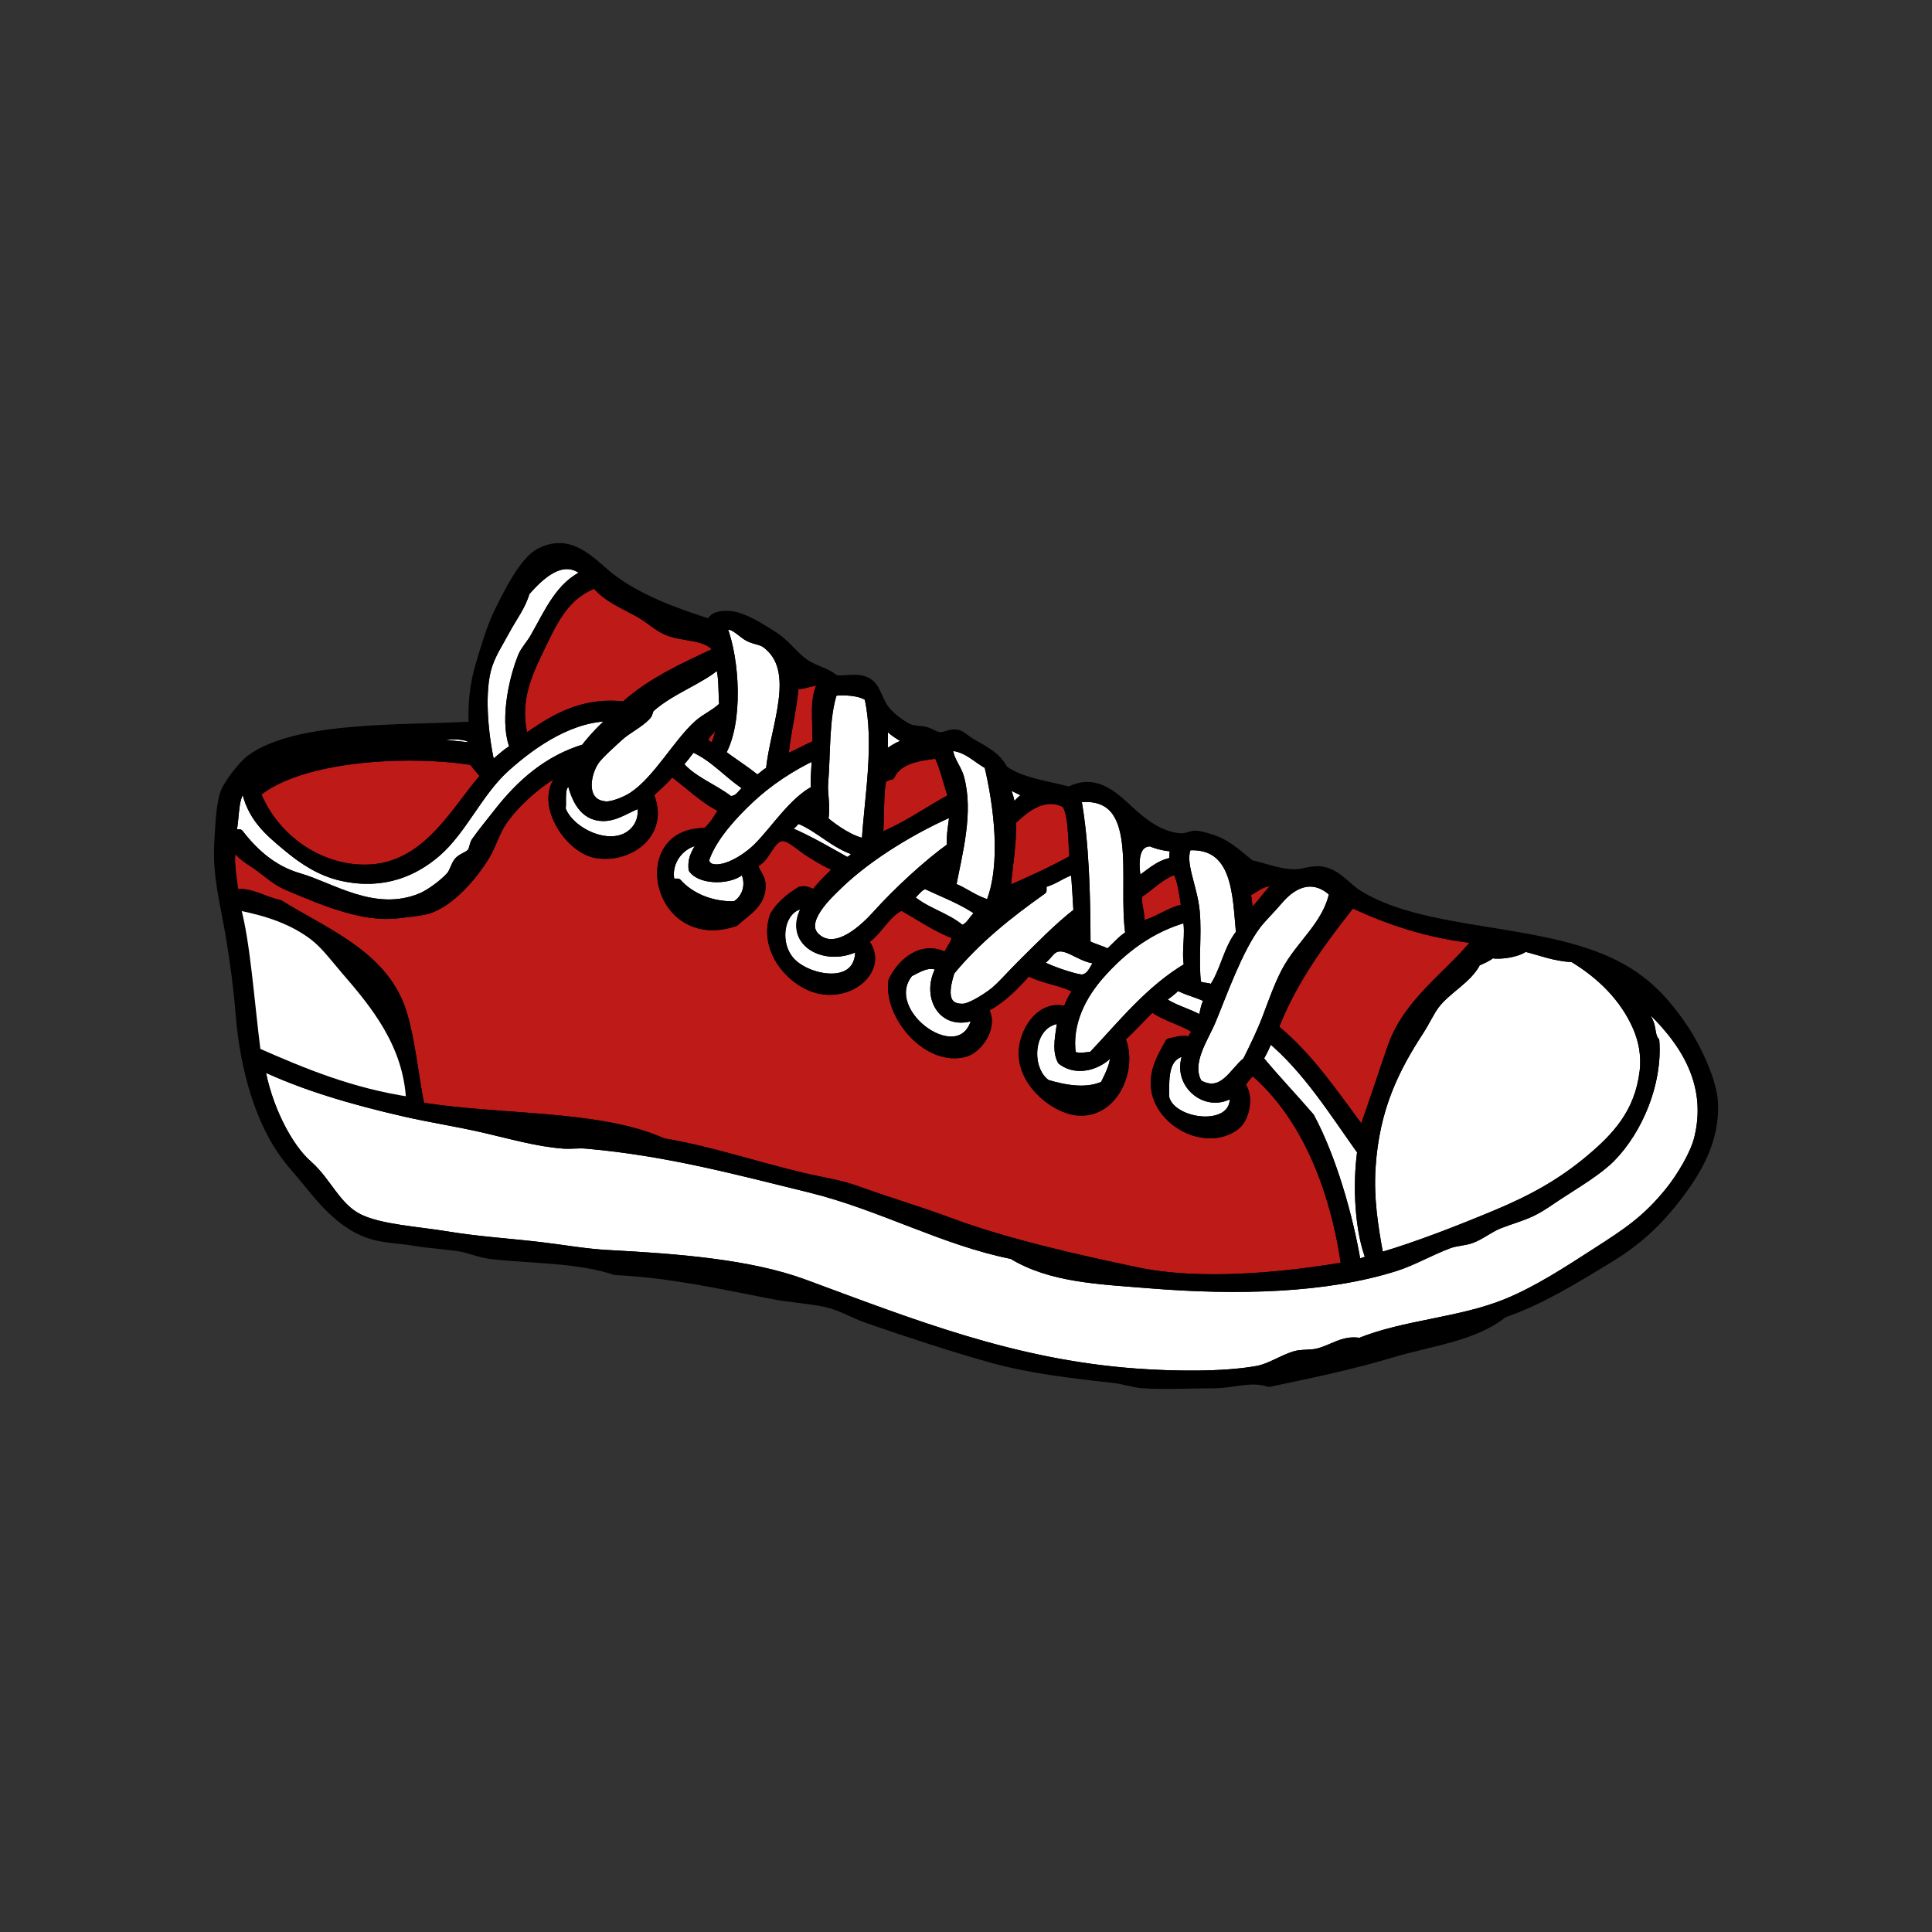<?xml version="1.0" encoding="utf-8"?>
<!-- Generator: Adobe Illustrator 16.0.0, SVG Export Plug-In . SVG Version: 6.00 Build 0)  -->
<!DOCTYPE svg PUBLIC "-//W3C//DTD SVG 1.1//EN" "http://www.w3.org/Graphics/SVG/1.1/DTD/svg11.dtd">
<svg version="1.1" id="Calque_1" xmlns="http://www.w3.org/2000/svg" xmlns:xlink="http://www.w3.org/1999/xlink" x="0px" y="0px"
	 width="250px" height="250px" viewBox="0 0 250 250" enable-background="new 0 0 250 250" xml:space="preserve">
<rect x="0" y="0" width="250" height="250" fill="#333333" stroke="none"/>
<g id="XMLID_12_">
	<g id="XMLID_13_">
		<path fill="#FFFFFF" stroke="#000000" stroke-linecap="round" stroke-linejoin="round" stroke-miterlimit="10" d="M62.534,146.06
			c3.395,0.777,6.934,1.811,10.344,2.07c0.982,0.076,1.958-0.086,2.927,0c10.512,0.904,19.817,3.445,28.959,5.682
			c9.188,2.252,17.236,6.826,26.201,8.615c5.007,3.047,11.232,3.25,17.924,3.791c11.051,0.895,22.662,0.646,31.715-2.24
			c2.271-0.725,4.372-1.975,6.895-2.93c0.934-0.348,1.995-0.342,2.932-0.686c1.244-0.461,2.333-1.391,3.62-1.896
			c1.482-0.584,2.818-0.924,4.136-1.549c1.309-0.625,2.31-1.385,3.62-2.242c2.373-1.549,5.045-3.121,6.724-4.824
			c3.509-3.563,6.103-9.652,5.686-15.16c-0.499-0.527-0.417-1.471-0.688-2.24c-0.47-1.314-1.655-2.398-1.378-3.1
			c4.357,3.893,9.595,9.719,7.581,17.916c-0.502,2.059-2.266,5.01-3.791,6.891c-2.971,3.672-5.547,5.334-9.309,7.754
			c-3.719,2.395-7.76,5.066-11.893,6.721c-6.008,2.398-12.954,2.639-18.786,4.992c-2.166-0.383-3.567,0.941-5.516,1.379
			c-0.994,0.227-2.034,0.064-2.932,0.346c-1.657,0.518-3.192,1.602-4.825,1.896c-4.491,0.814-11.063,0.682-15.687,0.342
			c-15.886-1.154-28.864-6.354-42.919-11.539c-7.12-2.629-16.613-3.328-25.336-3.793c-3.063-0.162-5.902-0.693-8.793-1.031
			c-3.93-0.463-8.052-0.717-12.063-1.381c-3.854-0.637-8.61-0.889-11.376-2.24c-2.928-1.424-4.067-4.688-6.551-6.889
			c-2.663-2.293-5.338-7.551-6.203-12.748c5.518,2.637,11.921,4.496,18.614,6.027C55.619,144.739,59.089,145.272,62.534,146.06z"/>
		<path fill="#FFFFFF" stroke="#000000" stroke-linecap="round" stroke-linejoin="round" stroke-miterlimit="10" d="
			M193.017,123.493c1.242,0.207,3.421-0.139,4.307-0.861c2.02,0.504,3.802,1.254,6.207,1.377c3.549,2.139,6.602,5.092,8.272,8.957
			c0.666,1.545,1.126,3.502,0.862,5.688c-0.647,5.336-3.548,8.43-7.067,11.371c-3.682,3.08-7.469,5.146-12.064,7.063
			c-4.898,2.041-10.254,4.133-14.995,5.516c-0.764-4.131-1.286-7.604-1.038-11.545c0.485-7.656,3.086-12.781,6.207-17.574
			c0.796-1.219,1.389-2.555,2.066-3.445c1.561-2.033,4.225-3.268,5.345-5.512C191.786,124.22,192.503,123.956,193.017,123.493z"/>
		<path fill="#BE1A18" stroke="#000000" stroke-linecap="round" stroke-linejoin="round" stroke-miterlimit="10" d="
			M174.917,116.944c4.74,2.213,9.901,4.002,16.201,4.654c-3.474,4.414-8.954,7.904-11.031,13.781
			c-1.26,3.572-2.372,7.156-3.79,11.025c-3.484-4.674-6.733-9.58-11.205-13.264c0-0.176,0-0.346,0-0.516
			C167.522,126.554,171.174,121.704,174.917,116.944z"/>
		<path fill="#FFFFFF" stroke="#000000" stroke-linecap="round" stroke-linejoin="round" stroke-miterlimit="10" d="
			M176.122,148.989c-0.603,4.381-0.342,10.42,1.208,14.129c-0.806-0.113-1.108,0.271-1.725,0.342
			c-0.995-6.004-3.182-13.666-6.031-18.949c-2.096-2.441-4.319-4.758-6.378-7.236c-0.136-0.035-0.199-0.143-0.175-0.346
			c0.456-0.805,0.888-1.639,1.208-2.584C169.058,138.364,172.438,143.829,176.122,148.989z"/>
		<path fill="#FFFFFF" stroke="#000000" stroke-linecap="round" stroke-linejoin="round" stroke-miterlimit="10" d="
			M161.301,137.274c-1.695,1.271-3.057,4.727-6.206,2.928c-1.578-2.574,0.772-5.814,1.725-8.096
			c1.425-3.424,3.48-9.281,5.859-12.404c0.692-0.908,1.825-1.99,2.759-3.1c2.223-2.646,4.767-3.213,7.065-1.035
			c-0.854,4.146-4.362,6.615-6.203,10.162c-0.967,1.861-1.66,3.867-2.415,5.859C163.153,133.522,162.263,135.343,161.301,137.274z"
			/>
		<path fill="#BE1A18" stroke="#000000" stroke-linecap="round" stroke-linejoin="round" stroke-miterlimit="10" d="
			M165.438,114.362c-1.5,1.082-2.28,2.889-3.794,3.961c-0.086-0.697-0.068-1.82-0.343-2.756
			C162.455,115.056,163.652,113.675,165.438,114.362z"/>
		<path fill="#FFFFFF" stroke="#000000" stroke-linecap="round" stroke-linejoin="round" stroke-miterlimit="10" d="
			M161.301,113.155c0.046,0.355,0.763,0.041,0.688,0.516c-0.448,0.221-0.52,0.381-1.033,0.174
			C160.905,113.454,160.994,113.196,161.301,113.155z"/>
		<path fill="#FFFFFF" stroke="#000000" stroke-linecap="round" stroke-linejoin="round" stroke-miterlimit="10" d="
			M159.576,141.411c0.912,5.203-8.159,4.121-8.793,0.516c-0.014-3.039-0.028-5.539,2.933-5.857
			C151.688,140.046,156.17,143.872,159.576,141.411z"/>
		<path fill="#FFFFFF" stroke="#000000" stroke-linecap="round" stroke-linejoin="round" stroke-miterlimit="10" d="
			M152.337,127.626c1.247,0.705,2.886,1.02,4.137,1.725c-0.727,0.48-0.588,1.824-1.034,2.584c-1.6-0.984-3.762-1.408-5.173-2.584
			C150.972,128.792,151.752,128.312,152.337,127.626z"/>
		<path fill="#FFFFFF" stroke="#000000" stroke-linecap="round" stroke-linejoin="round" stroke-miterlimit="10" d="
			M153.716,109.538c6.342-0.418,6.254,6.291,6.723,11.197c-1.65,1.971-2.063,5.178-3.619,7.236
			c-0.428-0.463-1.275-0.125-1.896-0.688c-0.371-3.004,0.103-6.186-0.175-9.307C154.452,114.665,152.672,111.491,153.716,109.538z"
			/>
		<path fill="#FFFFFF" stroke="#000000" stroke-linecap="round" stroke-linejoin="round" stroke-miterlimit="10" d="
			M142.341,126.249c2.914-3.334,6.555-6.141,11.2-7.41c0.424,2.076-0.203,4.131,0.175,6.205c-5.02,2.963-8.525,7.441-12.409,11.543
			c-0.977,0.07-1.889,0.348-2.587-0.174C138.141,132.272,140.221,128.673,142.341,126.249z"/>
		<path fill="#BE1A18" stroke="#000000" stroke-linecap="round" stroke-linejoin="round" stroke-miterlimit="10" d="
			M147.338,115.741c1.615-1.031,2.808-2.48,4.825-3.104c0.776,1.236,0.897,3.125,1.207,4.822c-2.256,0.447-3.595,1.809-5.861,2.242
			C147.865,118.487,147.026,116.841,147.338,115.741z"/>
		<path fill="#FFFFFF" stroke="#000000" stroke-linecap="round" stroke-linejoin="round" stroke-miterlimit="10" d="
			M151.991,109.708c-0.178,0.453-0.205,1.059-0.171,1.725c-2.067,0.35-3.139,1.689-4.656,2.584c-0.25-1.717-0.667-4.967,1.725-4.996
			C149.771,109.403,150.799,109.642,151.991,109.708z"/>
		<path fill="#FFFFFF" stroke="#000000" stroke-linecap="round" stroke-linejoin="round" stroke-miterlimit="10" d="
			M142.856,140.376c-2.256,1.066-5.095,0.52-7.41-0.174c-2.794-1.984-2.238-8.129,1.896-8.268c-0.229,1.826-0.787,3.9,0,5.34
			c2.326,1.775,5.582,0.326,6.723-1.549C144.457,137.302,143.558,138.948,142.856,140.376z"/>
		<path fill="#FFFFFF" stroke="#000000" stroke-linecap="round" stroke-linejoin="round" stroke-miterlimit="10" d="
			M139.408,103.335c8.832-1.035,5.636,10.449,6.723,17.572c-1.087,0.639-1.817,1.631-2.758,2.412
			c-0.812-0.506-1.963-0.678-2.758-1.205C140.598,115.815,140.447,109.138,139.408,103.335z"/>
		<path fill="#BE1A18" stroke="#000000" stroke-linecap="round" stroke-linejoin="round" stroke-miterlimit="10" d="
			M139.236,121.944c-0.253-0.381-0.923-0.344-1.032-0.863c0.598-0.092,0.802-0.576,1.204-0.861
			C139.633,120.528,139.8,121.882,139.236,121.944z"/>
		<path fill="#FFFFFF" stroke="#000000" stroke-linecap="round" stroke-linejoin="round" stroke-miterlimit="10" d="
			M134.927,114.362c1.602-0.35,2.539-1.369,4.14-1.725c0.149,1.998,0.241,3.662,0.342,5.34c-2.377,1.789-5.155,4.658-7.411,6.895
			c-1.226,1.215-2.439,2.643-3.448,3.445c-1.001,0.795-3.029,2.053-3.962,2.066c-2.776,0.047-2.173-2.662-1.554-4.654
			c3.363-4.1,7.521-7.412,11.894-10.506C134.927,114.937,134.927,114.646,134.927,114.362z"/>
		<path fill="#BE1A18" stroke="#000000" stroke-linecap="round" stroke-linejoin="round" stroke-miterlimit="10" d="
			M138.891,111.087c-2.722,1.529-5.646,2.854-8.618,4.137c0.136-2.416,0.848-6.287,0.692-8.959c1.53-1.434,4.018-3.752,6.894-2.242
			C138.784,105.249,138.681,108.614,138.891,111.087z"/>
		<path fill="#FFFFFF" stroke="#000000" stroke-linecap="round" stroke-linejoin="round" stroke-miterlimit="10" d="
			M136.996,122.632c1.538-0.186,3.331,1.795,5.345,1.549c-0.842,0.791-0.983,2.205-2.242,2.412
			c-0.713,0.117-5.598-1.535-5.688-2.066C135.638,124.042,135.806,122.774,136.996,122.632z"/>
		<path fill="#FFFFFF" stroke="#000000" stroke-linecap="round" stroke-linejoin="round" stroke-miterlimit="10" d="
			M133.377,102.989c-1.38,0-1.54,1.219-2.588,1.555c0.165-1.295-0.705-2.346-0.517-3.104
			C131.274,101.989,132.329,102.491,133.377,102.989z"/>
		<path fill="#FFFFFF" stroke="#000000" stroke-linecap="round" stroke-linejoin="round" stroke-miterlimit="10" d="M127.86,99.028
			c1.229,5.129,2.249,12.922,0.172,17.916c-1.889-0.463-3.111-1.6-4.824-2.236c0.83-4.336,2.298-9.631,1.033-14.131
			c-0.388-1.383-1.582-2.525-1.379-3.961C125.182,96.765,126.231,98.187,127.86,99.028z"/>
		<path fill="#FFFFFF" stroke="#000000" stroke-linecap="round" stroke-linejoin="round" stroke-miterlimit="10" d="
			M119.759,114.532c2.423,1.141,5.027,2.1,7.068,3.621c-0.989,0.502-1.183,1.803-2.414,2.066c-1.918-1.703-4.903-2.336-6.721-4.137
			C118.49,115.677,118.77,114.751,119.759,114.532z"/>
		<path fill="#BE1A18" stroke="#000000" stroke-linecap="round" stroke-linejoin="round" stroke-miterlimit="10" d="
			M120.967,113.329c0.749-0.111,0.631-1.094,1.55-1.033c-0.139,0.545-0.11,1.268-0.346,1.721
			C121.53,114.03,121.185,113.739,120.967,113.329z"/>
		<path fill="#FFFFFF" stroke="#000000" stroke-linecap="round" stroke-linejoin="round" stroke-miterlimit="10" d="
			M126.307,131.417c-1.386,7.781-12.943-0.371-8.614-5.512c1.077-0.51,2.533-1.566,3.963-0.691
			C119.592,128.653,121.772,133.237,126.307,131.417z"/>
		<path fill="#FFFFFF" stroke="#000000" stroke-linecap="round" stroke-linejoin="round" stroke-miterlimit="10" d="M114.59,93.517
			c0.622,1.268,2.041,1.748,3.103,2.582c-1.527,0.143-2.263,1.074-3.448,1.551C114.558,96.474,114.208,94.628,114.59,93.517z"/>
		<path fill="#BE1A18" stroke="#000000" stroke-linecap="round" stroke-linejoin="round" stroke-miterlimit="10" d="
			M114.244,100.577c0.101,0.359,0.651-0.244,1.032-0.17c0.92-2.014,3.4-2.463,6.031-2.758c0.863,1.609,1.241,3.701,1.9,5.514
			c-3.186,1.701-5.971,3.795-9.48,5.168C113.991,106.3,113.749,102.747,114.244,100.577z"/>
		<path fill="#FFFFFF" stroke="#000000" stroke-linecap="round" stroke-linejoin="round" stroke-miterlimit="10" d="M107.867,89.556
			c1.414-0.176,3.474-0.059,4.481,0.686c1.354,6.004-0.039,13.148-0.346,18.779c-1.799-0.281-3.908-1.713-5.344-2.928
			c0.363-1.512-0.1-3.455,0-4.652C106.986,97.585,106.751,92.739,107.867,89.556z"/>
		<path fill="#FFFFFF" stroke="#000000" stroke-linecap="round" stroke-linejoin="round" stroke-miterlimit="10" d="
			M113.382,118.323c-1.471,1.633-5.172,5.273-7.756,2.93c-2.209-2.004,1.717-5.545,2.928-6.721
			c4.006-3.883,10.108-7.467,14.825-9.473c-0.097,1.51-0.459,2.754-0.346,4.479C119.94,111.757,116.111,115.298,113.382,118.323z"/>
		<path fill="#FFFFFF" stroke="#000000" stroke-linecap="round" stroke-linejoin="round" stroke-miterlimit="10" d="
			M103.384,106.093c2.723,1.125,4.483,3.213,7.411,4.133c-0.188,0.617-0.591,1.02-1.204,1.207c-2.469-1.381-4.885-2.818-7.585-3.961
			c0-0.174,0-0.346,0-0.518C102.7,106.901,102.747,106.2,103.384,106.093z"/>
		<path fill="#BE1A18" stroke="#000000" stroke-linecap="round" stroke-linejoin="round" stroke-miterlimit="10" d="M102.868,88.692
			c1.426,0.047,2.152-0.605,3.62-0.516c-1.387,1.98-0.776,4.898-0.862,8.096c-1.432,0.574-2.642,1.381-4.137,1.895
			C101.821,94.56,102.529,92.345,102.868,88.692z"/>
		<path fill="#BE1A18" stroke="#000000" stroke-linecap="round" stroke-linejoin="round" stroke-miterlimit="10" d="
			M104.419,104.886c0.551-0.025,0.514-0.639,1.035-0.688c-0.128,0.742,0.389,1.064-0.174,1.379
			C105.23,105.108,104.558,105.267,104.419,104.886z"/>
		<path fill="#FFFFFF" stroke="#000000" stroke-linecap="round" stroke-linejoin="round" stroke-miterlimit="10" d="M111.141,122.46
			c0.478,5.457-5.942,4.465-8.447,2.238c-2.789-2.482-1.667-7.881,1.726-7.578C101.344,121.929,106.954,124.837,111.141,122.46z"/>
		<path fill="#FFFFFF" stroke="#000000" stroke-linecap="round" stroke-linejoin="round" stroke-miterlimit="10" d="M104.073,87.313
			c-0.261,0.258-0.756,0.277-1.205,0.346c-0.175-0.545-0.025-1.033-0.346-1.725C103.206,86.228,103.744,86.669,104.073,87.313z"/>
		<path fill="#FFFFFF" stroke="#000000" stroke-linecap="round" stroke-linejoin="round" stroke-miterlimit="10" d="M96.837,82.489
			c0.755,0.406,1.636,0.414,2.24,0.863c4.535,3.375,1.079,10.648,0.518,16.365c-0.698,0.223-0.952,0.889-1.725,1.035
			c-1.412-1.176-3.019-2.152-4.482-3.275c2.294-3.969,1.855-12.078,0.171-16.367C94.83,80.544,95.753,81.909,96.837,82.489z"/>
		<path fill="#FFFFFF" stroke="#000000" stroke-linecap="round" stroke-linejoin="round" stroke-miterlimit="10" d="M95.112,117.12
			c-3.054,0.096-5.783-1.088-7.415-2.93c-0.284,0-0.572,0-0.858,0c-0.737-2.758,1.508-5.328,3.963-5.344
			c-0.481,1.127-1.372,1.846-1.205,3.621c1.165,1.658,5.315,1.516,6.548,0C97.235,114.19,96.615,116.282,95.112,117.12z"/>
		<path fill="#FFFFFF" stroke="#000000" stroke-linecap="round" stroke-linejoin="round" stroke-miterlimit="10" d="M89.597,96.792
			c2.895,1.24,4.667,3.6,7.24,5.164c-0.913,0.414-1.065,1.58-2.416,1.551c-2.095-1.639-4.896-2.572-6.548-4.65
			C88.542,98.263,89.005,97.464,89.597,96.792z"/>
		<path fill="#BE1A18" stroke="#000000" stroke-linecap="round" stroke-linejoin="round" stroke-miterlimit="10" d="
			M106.313,128.144c4.561,0.727,8.191-3.35,5.521-6.375c1.908-1.189,2.722-3.48,4.823-4.479c2.329,1.291,4.436,2.805,7.067,3.791
			c-0.155,1.166-0.933,1.707-1.207,2.754c-3.164-1.842-5.995,0.773-7.064,3.104c-0.612,4.664,4.706,10.689,9.477,9.303
			c1.854-0.537,3.895-3.705,2.415-5.688c2.324-1.178,4.034-2.971,5.687-4.824c1.839,1.094,4.597,1.27,6.378,2.414
			c-0.61,0.709-1.037,1.605-1.38,2.586c-3.199-0.982-5.408,2.291-5.686,4.996c-0.431,4.195,3.904,7.723,6.894,8.098
			c4.938,0.615,7.593-5.584,5.861-9.479c1.407-1.232,2.637-2.646,3.965-3.961c1.594,1.279,4.006,1.738,5.687,2.928
			c-0.058,0.631-0.684,0.695-0.518,1.551c-0.796-0.635-1.973-0.174-2.928,0c-1.122,1.951-1.902,3.43-1.898,5.34
			c0.01,4.863,6.552,8.502,10.517,5.516c1.326-1,1.867-3.998,0.688-5.342c0.447-0.645,0.844-1.338,1.553-1.723
			c6.615,5.658,10.421,14.914,11.893,25.152c-8.315,1.426-18.907,2.365-26.892,0.688c-8.109-1.699-17.091-3.752-24.131-6.373
			c-4.194-1.561-8.3-2.758-12.063-4.133c-2.313-0.844-4.561-1.137-7.068-1.725c-5.95-1.395-11.868-3.432-18.099-4.479
			c-8.28-3.723-21.056-2.957-31.37-4.652c-0.852-4.404-1.173-8.27-2.24-11.887c-2.25-7.609-9.905-10.51-16.029-14.301
			c-1.963-0.387-3.749-1.691-5.861-1.377c-0.011-1.865-0.869-4.598,0-6.201c0.819,1.533,1.856,1.875,3.274,2.93
			c1.275,0.943,2.181,1.803,3.62,2.412c4.567,1.934,9.854,4.191,14.308,3.615c1.13-0.146,2.544-0.256,3.62-0.516
			c3.045-0.74,6.213-4.479,7.755-7.064c0.892-1.498,1.313-3.154,2.242-4.479c1.67-2.381,4.2-4.602,6.549-6.027
			c0.747-0.457,1.727-1.387,2.757-1.035c-0.267,1.158-1.653,0.904-2.24,1.721c-2.345,3.268,1.445,9.164,5.173,9.648
			c4.46,0.58,8.817-2.994,6.719-7.752c0.858-1.037,2.055-1.738,2.761-2.93c2.263,1.586,4.104,3.592,6.72,4.824
			c-0.677,1.049-1.269,2.178-2.241,2.93c-9.612-0.193-6.498,15.188,3.795,11.715c1.45-1.359,3.634-2.416,3.444-4.996
			c-0.067-0.945-0.797-1.516-1.032-2.584c1.751-0.508,2.076-3.408,3.79-3.447c0.884-0.02,2.434,1.445,3.449,2.07
			c1.29,0.789,2.395,1.502,3.619,1.895c-0.896,1.168-2.099,2.037-2.929,3.271c-0.701-0.047-0.947-0.547-1.898-0.344
			c-1.379,0.863-2.626,1.85-3.445,3.271C98.536,123.192,102.761,127.579,106.313,128.144z"/>
		<path fill="#FFFFFF" stroke="#000000" stroke-linecap="round" stroke-linejoin="round" stroke-miterlimit="10" d="M78.392,104.198
			c-3.096-0.217-2.601-3.852-1.379-5.688c0.546-0.82,2.381-2.43,3.104-3.1c1.086-1.008,2.632-1.695,3.619-2.758
			c0.3-0.322,0.229-0.779,0.517-1.031c2.779-2.438,6.619-3.645,8.789-5.688c0.509,1.443,0.392,3.516,0.517,5.342
			c-0.955,1-2.252,1.496-3.274,2.41c-2.704,2.428-5.266,7.205-8.443,9.303C80.985,103.556,79.282,104.257,78.392,104.198z"/>
		<path fill="#FFFFFF" stroke="#000000" stroke-linecap="round" stroke-linejoin="round" stroke-miterlimit="10" d="M92.18,112.296
			c-0.646-0.141-1.026-0.73-0.862-1.209c0.998-2.863,3.772-5.773,5.689-7.58c2.469-2.324,5.408-4.26,8.447-5.684
			c0.204,0.781-0.188,3.01,0,4.309c-2.879,1.5-5.09,5.053-7.413,7.406C96.626,110.97,93.947,112.673,92.18,112.296z"/>
		<path fill="#BE1A18" stroke="#000000" stroke-linecap="round" stroke-linejoin="round" stroke-miterlimit="10" d="M93.216,93.171
			c-0.054,1.385-0.353,2.52-0.86,3.445C89.547,95.946,92.531,94.296,93.216,93.171z"/>
		<path fill="#BE1A18" stroke="#000000" stroke-linecap="round" stroke-linejoin="round" stroke-miterlimit="10" d="M77.013,75.599
			c1.535,1.846,3.503,2.57,5.688,3.791c1.2,0.67,2.294,1.703,3.448,2.238c2.22,1.033,5.458,0.459,6.723,2.586
			c-4.364,2.014-8.736,4.016-12.067,7.063c-5.746-0.678-9.602,1.99-12.925,4.307c-1.362-5.195,0.729-8.875,2.583-12.748
			C72.211,79.181,73.778,76.833,77.013,75.599z"/>
		<path fill="#FFFFFF" stroke="#000000" stroke-linecap="round" stroke-linejoin="round" stroke-miterlimit="10" d="M82.357,107.126
			c-2.482,3.398-8.489,0.766-9.655-2.412c0.164-1.385-0.374-3.477,1.208-3.445c0.506,1.984,1.472,4.461,4.137,4.479
			c1.738,0.012,3.221-1.178,4.827-1.725C83.233,105.253,82.877,106.411,82.357,107.126z"/>
		<path fill="#FFFFFF" stroke="#000000" stroke-linecap="round" stroke-linejoin="round" stroke-miterlimit="10" d="M68.049,76.632
			c1.701-1.938,4.835-5.189,7.756-2.412c-3.373,1.391-4.862,5.029-6.723,8.27c-0.487,0.855-1.226,1.611-1.549,2.412
			c-1.39,3.424-2.344,8.875-1.034,11.891c-1.126,0.598-1.93,1.514-2.932,2.236c-0.737-2.996-1.468-8.783-0.517-12.402
			c0.489-1.859,1.599-3.463,2.412-4.998C66.386,79.896,67.54,78.468,68.049,76.632z"/>
		<path fill="#BE1A18" stroke="#000000" stroke-linecap="round" stroke-linejoin="round" stroke-miterlimit="10" d="M61.156,98.511
			c0.47,0.68,1.026,1.271,1.549,1.896c-4.136,4.678-7.995,12.928-17.062,11.889c-5.787-0.666-10.504-4.785-12.412-9.648
			C38.909,97.931,52.704,97.175,61.156,98.511z"/>
		<path fill="#FFFFFF" stroke="#000000" stroke-linecap="round" stroke-linejoin="round" stroke-miterlimit="10" d="M57.02,95.237
			c1.175,0.004,4.488-0.459,4.307,1.379c-2.188-0.172-4.514-0.609-7.065-0.518c-6.907,0.25-15.586,1.031-20.168,3.791
			c-0.642,0.389-0.941,1.162-1.721,1.205c-0.011-0.217-0.225-0.238-0.175-0.518c4.27-4.389,15.071-4.588,23.268-5.166
			C55.996,95.372,56.492,95.237,57.02,95.237z"/>
		<path fill="#FFFFFF" stroke="#000000" stroke-linecap="round" stroke-linejoin="round" stroke-miterlimit="10" d="M79.425,92.825
			c-1.389,1.197-2.662,2.512-3.79,3.967c-4.741,1.434-8.237,4.484-11.206,8.268c-0.969,1.232-2.094,2.615-2.927,3.787
			c-0.261,0.363-0.309,1.123-0.517,1.379c-0.45,0.541-1.279,0.666-1.726,1.207c-0.455,0.557-0.588,1.395-1.036,1.896
			c-0.855,0.961-2.655,2.291-3.791,2.754c-5.994,2.459-11.509-1.387-15.684-2.584c-3.324-0.949-5.775-3.109-7.76-5.686
			c-0.285,0-0.572,0-0.858,0c0-0.113,0-0.229,0-0.342c0.403-2.01,0.124-4.695,1.55-5.686c0.66,3.93,3.075,5.896,5.516,7.922
			c1.987,1.65,4.274,3.18,7.068,3.791c5.43,1.197,9.431-0.691,12.238-3.098c3.438-2.951,5.439-7.861,8.96-11.027
			C69.175,96.038,74.163,92.673,79.425,92.825z"/>
		<path stroke="#000000" stroke-linecap="round" stroke-linejoin="round" stroke-miterlimit="10" d="M45.644,112.296
			c9.066,1.039,12.926-7.211,17.062-11.889c-0.522-0.625-1.079-1.217-1.549-1.896c-8.452-1.336-22.247-0.58-27.925,4.137
			C35.14,107.511,39.856,111.63,45.644,112.296z M155.439,131.935c0.446-0.76,0.308-2.104,1.034-2.584
			c-1.251-0.705-2.89-1.02-4.137-1.725c-0.585,0.686-1.365,1.166-2.07,1.725C151.678,130.526,153.84,130.95,155.439,131.935z
			 M151.82,111.433c-0.034-0.666-0.007-1.271,0.171-1.725c-1.192-0.066-2.22-0.305-3.103-0.688
			c-2.392,0.029-1.975,3.279-1.725,4.996C148.682,113.122,149.753,111.782,151.82,111.433z M147.509,119.702
			c2.267-0.434,3.605-1.795,5.861-2.242c-0.31-1.697-0.431-3.586-1.207-4.822c-2.018,0.623-3.21,2.072-4.825,3.104
			C147.026,116.841,147.865,118.487,147.509,119.702z M33.231,136.069c6.059,2.672,12.227,5.238,19.822,6.375
			c-0.332-7.305-4.639-12.482-8.447-16.885c-1.317-1.523-2.562-3.217-3.961-4.307c-2.776-2.156-6.14-3.242-9.827-3.963
			c-0.146-0.031-0.163,0.068-0.17,0.17C31.891,121.886,32.411,129.722,33.231,136.069z M30.989,107.813
			c1.984,2.576,4.436,4.736,7.76,5.686c4.175,1.197,9.689,5.043,15.684,2.584c1.136-0.463,2.936-1.793,3.791-2.754
			c0.448-0.502,0.581-1.34,1.036-1.896c0.446-0.541,1.275-0.666,1.726-1.207c0.208-0.256,0.256-1.016,0.517-1.379
			c0.833-1.172,1.958-2.555,2.927-3.787c2.969-3.783,6.465-6.834,11.206-8.268c1.128-1.455,2.401-2.77,3.79-3.967
			c-5.262-0.152-10.25,3.213-13.962,6.549c-3.521,3.166-5.522,8.076-8.96,11.027c-2.808,2.406-6.809,4.295-12.238,3.098
			c-2.794-0.611-5.081-2.141-7.068-3.791c-2.44-2.025-4.855-3.992-5.516-7.922c-1.426,0.99-1.146,3.676-1.55,5.686
			c0,0.113,0,0.229,0,0.342C30.417,107.813,30.704,107.813,30.989,107.813z M105.28,105.577c0.563-0.314,0.046-0.637,0.174-1.379
			c-0.521,0.049-0.484,0.662-1.035,0.688C104.558,105.267,105.23,105.108,105.28,105.577z M102.868,87.659
			c0.449-0.068,0.944-0.088,1.205-0.346c-0.329-0.645-0.867-1.086-1.551-1.379C102.843,86.626,102.693,87.114,102.868,87.659z
			 M102.868,88.692c-0.339,3.652-1.047,5.867-1.379,9.475c1.495-0.514,2.705-1.32,4.137-1.895c0.086-3.197-0.524-6.115,0.862-8.096
			C105.021,88.087,104.294,88.739,102.868,88.692z M165.092,133.142c4.472,3.684,7.721,8.59,11.205,13.264
			c1.418-3.869,2.53-7.453,3.79-11.025c2.077-5.877,7.558-9.367,11.031-13.781c-6.3-0.652-11.461-2.441-16.201-4.654
			c-3.743,4.76-7.395,9.609-9.825,15.682C165.092,132.796,165.092,132.966,165.092,133.142z M90.284,93.687
			c1.022-0.914,2.319-1.41,3.274-2.41c-0.125-1.826-0.008-3.898-0.517-5.342c-2.17,2.043-6.01,3.25-8.789,5.688
			c-0.288,0.252-0.217,0.709-0.517,1.031c-0.987,1.063-2.533,1.75-3.619,2.758c-0.724,0.67-2.559,2.279-3.104,3.1
			c-1.222,1.836-1.717,5.471,1.379,5.688c0.891,0.059,2.594-0.643,3.449-1.209C85.019,100.892,87.58,96.114,90.284,93.687z
			 M94.421,103.507c1.351,0.029,1.503-1.137,2.416-1.551c-2.573-1.564-4.346-3.924-7.24-5.164c-0.592,0.672-1.055,1.471-1.724,2.064
			C89.525,100.935,92.326,101.868,94.421,103.507z M92.18,112.296c1.768,0.377,4.446-1.326,5.861-2.758
			c2.323-2.354,4.534-5.906,7.413-7.406c-0.188-1.299,0.204-3.527,0-4.309c-3.039,1.424-5.979,3.359-8.447,5.684
			c-1.917,1.807-4.691,4.717-5.689,7.58C91.153,111.565,91.534,112.155,92.18,112.296z M197.323,122.632
			c-0.886,0.723-3.064,1.068-4.307,0.861c-0.514,0.463-1.23,0.727-1.898,1.033c-1.12,2.244-3.784,3.479-5.345,5.512
			c-0.678,0.891-1.271,2.227-2.066,3.445c-3.121,4.793-5.722,9.918-6.207,17.574c-0.248,3.941,0.274,7.414,1.038,11.545
			c4.741-1.383,10.097-3.475,14.995-5.516c4.596-1.916,8.383-3.982,12.064-7.063c3.52-2.941,6.42-6.035,7.067-11.371
			c0.264-2.186-0.196-4.143-0.862-5.688c-1.671-3.865-4.724-6.818-8.272-8.957C201.125,123.886,199.343,123.136,197.323,122.632z
			 M175.605,163.46c0.616-0.07,0.919-0.455,1.725-0.342c-1.55-3.709-1.811-9.748-1.208-14.129
			c-3.685-5.16-7.064-10.625-11.893-14.645c-0.32,0.945-0.752,1.779-1.208,2.584c-0.024,0.203,0.039,0.311,0.175,0.346
			c2.059,2.479,4.282,4.795,6.378,7.236C172.424,149.794,174.61,157.456,175.605,163.46z M161.644,118.323
			c1.514-1.072,2.294-2.879,3.794-3.961c-1.785-0.688-2.982,0.693-4.137,1.205C161.575,116.503,161.558,117.626,161.644,118.323z
			 M160.955,113.845c0.514,0.207,0.585,0.047,1.033-0.174c0.075-0.475-0.642-0.16-0.688-0.516
			C160.994,113.196,160.905,113.454,160.955,113.845z M150.783,141.927c0.634,3.605,9.705,4.688,8.793-0.516
			c-3.406,2.461-7.888-1.365-5.86-5.342C150.755,136.388,150.77,138.888,150.783,141.927z M155.095,140.202
			c3.149,1.799,4.511-1.656,6.206-2.928c0.962-1.932,1.853-3.752,2.584-5.686c0.755-1.992,1.448-3.998,2.415-5.859
			c1.841-3.547,5.35-6.016,6.203-10.162c-2.299-2.178-4.843-1.611-7.065,1.035c-0.934,1.109-2.066,2.191-2.759,3.1
			c-2.379,3.123-4.435,8.98-5.859,12.404C155.867,134.388,153.517,137.628,155.095,140.202z M156.819,127.972
			c1.557-2.059,1.969-5.266,3.619-7.236c-0.469-4.906-0.381-11.615-6.723-11.197c-1.044,1.953,0.736,5.127,1.033,8.439
			c0.277,3.121-0.196,6.303,0.175,9.307C155.544,127.847,156.392,127.509,156.819,127.972z M61.326,96.616
			c0.182-1.838-3.132-1.375-4.307-1.379c-0.527,0-1.023,0.135-1.555,0.174c-8.196,0.578-18.998,0.777-23.268,5.166
			c-0.05,0.279,0.164,0.301,0.175,0.518c0.779-0.043,1.079-0.816,1.721-1.205c4.582-2.76,13.261-3.541,20.168-3.791
			C56.813,96.007,59.139,96.444,61.326,96.616z M124.413,120.22c1.231-0.264,1.425-1.564,2.414-2.066
			c-2.041-1.521-4.646-2.48-7.068-3.621c-0.989,0.219-1.269,1.145-2.066,1.551C119.51,117.884,122.495,118.517,124.413,120.22z
			 M117.692,125.905c-4.329,5.141,7.229,13.293,8.614,5.512c-4.534,1.82-6.715-2.764-4.651-6.203
			C120.226,124.339,118.77,125.396,117.692,125.905z M120.967,113.329c0.218,0.41,0.563,0.701,1.204,0.688
			c0.235-0.453,0.207-1.176,0.346-1.721C121.598,112.235,121.716,113.218,120.967,113.329z M117.692,96.099
			c-1.062-0.834-2.48-1.314-3.103-2.582c-0.382,1.111-0.032,2.957-0.346,4.133C115.43,97.173,116.165,96.241,117.692,96.099z
			 M121.308,97.649c-2.631,0.295-5.111,0.744-6.031,2.758c-0.381-0.074-0.932,0.529-1.032,0.17c-0.495,2.17-0.253,5.723-0.517,7.754
			c3.51-1.373,6.295-3.467,9.48-5.168C122.549,101.351,122.171,99.259,121.308,97.649z M140.615,122.114
			c0.795,0.527,1.946,0.699,2.758,1.205c0.94-0.781,1.671-1.773,2.758-2.412c-1.087-7.123,2.109-18.607-6.723-17.572
			C140.447,109.138,140.598,115.815,140.615,122.114z M139.408,117.978c-0.101-1.678-0.192-3.342-0.342-5.34
			c-1.601,0.355-2.538,1.375-4.14,1.725c0,0.283,0,0.574,0,0.861c-4.372,3.094-8.53,6.406-11.894,10.506
			c-0.619,1.992-1.223,4.701,1.554,4.654c0.933-0.014,2.961-1.271,3.962-2.066c1.009-0.803,2.223-2.23,3.448-3.445
			C134.253,122.636,137.031,119.767,139.408,117.978z M139.236,121.944c0.563-0.063,0.396-1.416,0.172-1.725
			c-0.402,0.285-0.606,0.77-1.204,0.861C138.313,121.601,138.983,121.563,139.236,121.944z M138.72,136.413
			c0.698,0.521,1.61,0.244,2.587,0.174c3.884-4.102,7.39-8.58,12.409-11.543c-0.378-2.074,0.249-4.129-0.175-6.205
			c-4.646,1.27-8.286,4.076-11.2,7.41C140.221,128.673,138.141,132.272,138.72,136.413z M144.064,135.726
			c-1.141,1.875-4.396,3.324-6.723,1.549c-0.787-1.439-0.229-3.514,0-5.34c-4.134,0.139-4.689,6.283-1.896,8.268
			c2.315,0.693,5.154,1.24,7.41,0.174C143.558,138.948,144.457,137.302,144.064,135.726z M128.032,116.944
			c2.077-4.994,1.058-12.787-0.172-17.916c-1.629-0.842-2.679-2.264-4.998-2.412c-0.203,1.436,0.991,2.578,1.379,3.961
			c1.265,4.5-0.203,9.795-1.033,14.131C124.921,115.345,126.144,116.481,128.032,116.944z M87.697,114.19
			c1.632,1.842,4.361,3.025,7.415,2.93c1.503-0.838,2.123-2.93,1.032-4.652c-1.232,1.516-5.383,1.658-6.548,0
			c-0.167-1.775,0.724-2.494,1.205-3.621c-2.455,0.016-4.7,2.586-3.963,5.344C87.125,114.19,87.413,114.19,87.697,114.19z
			 M78.737,162.255c8.723,0.465,18.216,1.164,25.336,3.793c14.055,5.186,27.033,10.385,42.919,11.539
			c4.624,0.34,11.195,0.473,15.687-0.342c1.633-0.295,3.168-1.379,4.825-1.896c0.897-0.281,1.938-0.119,2.932-0.346
			c1.948-0.438,3.35-1.762,5.516-1.379c5.832-2.354,12.778-2.594,18.786-4.992c4.133-1.654,8.174-4.326,11.893-6.721
			c3.762-2.42,6.338-4.082,9.309-7.754c1.525-1.881,3.289-4.832,3.791-6.891c2.014-8.197-3.224-14.023-7.581-17.916
			c-0.277,0.701,0.908,1.785,1.378,3.1c0.271,0.77,0.189,1.713,0.688,2.24c0.417,5.508-2.177,11.598-5.686,15.16
			c-1.679,1.703-4.351,3.275-6.724,4.824c-1.311,0.857-2.312,1.617-3.62,2.242c-1.317,0.625-2.653,0.965-4.136,1.549
			c-1.287,0.506-2.376,1.436-3.62,1.896c-0.937,0.344-1.998,0.338-2.932,0.686c-2.522,0.955-4.624,2.205-6.895,2.93
			c-9.053,2.887-20.664,3.135-31.715,2.24c-6.691-0.541-12.917-0.744-17.924-3.791c-8.965-1.789-17.013-6.363-26.201-8.615
			c-9.142-2.236-18.447-4.777-28.959-5.682c-0.969-0.086-1.944,0.076-2.927,0c-3.41-0.26-6.949-1.293-10.344-2.07
			c-3.445-0.787-6.915-1.32-10.169-2.066c-6.693-1.531-13.097-3.391-18.614-6.027c0.865,5.197,3.54,10.455,6.203,12.748
			c2.483,2.201,3.623,5.465,6.551,6.889c2.766,1.352,7.521,1.604,11.376,2.24c4.012,0.664,8.134,0.918,12.063,1.381
			C72.835,161.562,75.674,162.093,78.737,162.255z M72.702,104.714c1.166,3.178,7.173,5.811,9.655,2.412
			c0.52-0.715,0.876-1.873,0.517-3.104c-1.606,0.547-3.089,1.736-4.827,1.725c-2.665-0.018-3.631-2.494-4.137-4.479
			C72.328,101.237,72.866,103.329,72.702,104.714z M67.879,95.583c3.323-2.316,7.179-4.984,12.925-4.307
			c3.331-3.047,7.703-5.049,12.067-7.063c-1.265-2.127-4.503-1.553-6.723-2.586C84.994,81.093,83.9,80.06,82.7,79.39
			c-2.185-1.221-4.152-1.945-5.688-3.791c-3.234,1.234-4.802,3.582-6.551,7.236C68.608,86.708,66.517,90.388,67.879,95.583z
			 M75.805,74.22c-2.921-2.777-6.055,0.475-7.756,2.412c-0.509,1.836-1.663,3.264-2.586,4.996c-0.813,1.535-1.923,3.139-2.412,4.998
			c-0.951,3.619-0.221,9.406,0.517,12.402c1.002-0.723,1.806-1.639,2.932-2.236c-1.31-3.016-0.355-8.467,1.034-11.891
			c0.323-0.801,1.062-1.557,1.549-2.412C70.942,79.249,72.432,75.61,75.805,74.22z M106.659,106.093
			c1.436,1.215,3.545,2.646,5.344,2.928c0.307-5.631,1.7-12.775,0.346-18.779c-1.008-0.744-3.067-0.861-4.481-0.686
			c-1.116,3.184-0.881,8.029-1.208,11.885C106.56,102.638,107.022,104.581,106.659,106.093z M105.626,121.253
			c2.584,2.344,6.285-1.297,7.756-2.93c2.729-3.025,6.559-6.566,9.651-8.785c-0.113-1.725,0.249-2.969,0.346-4.479
			c-4.717,2.006-10.819,5.59-14.825,9.473C107.343,115.708,103.417,119.249,105.626,121.253z M109.591,111.433
			c0.613-0.188,1.016-0.59,1.204-1.207c-2.928-0.92-4.688-3.008-7.411-4.133c-0.637,0.107-0.684,0.809-1.378,0.861
			c0,0.172,0,0.344,0,0.518C104.706,108.614,107.122,110.052,109.591,111.433z M104.419,85.935c1.26,0.785,2.636,0.998,3.618,1.896
			c1.112,0.238,2.517-0.285,3.796,0.17c1.702,0.613,1.584,2.213,2.757,3.791c0.588,0.795,2.16,2.02,3.103,2.412
			c0.613,0.256,1.344,0.164,2.066,0.346c0.748,0.186,1.271,0.672,1.896,0.688c0.726,0.021,1.222-0.441,2.068-0.342
			c0.753,0.084,1.151,0.688,2.067,1.203c1.862,1.055,3.285,1.797,4.137,3.445c2.145,1.59,5.501,1.971,8.447,2.758
			c3.544-1.879,6.106,0.951,8.101,2.758c1.594,1.439,3.788,3.152,6.378,3.271c0.648,0.031,1.336-0.375,1.896-0.344
			c0.77,0.045,2.021,0.479,2.587,0.689c1.606,0.596,3.049,1.938,4.481,3.102c1.995,0.447,3.67,1.197,5.687,1.205
			c1.232,0.002,2.305-0.574,3.619-0.346c1.913,0.332,3.264,2.152,4.482,2.93c7.828,4.99,20.761,4.373,30.508,7.926
			c5.508,2.002,8.771,4.941,11.896,9.648c1.695,2.559,3.642,6.766,3.791,9.473c0.282,5.162-2.359,9.213-4.653,12.232
			c-2.604,3.426-5.313,5.881-8.963,8.098c-4.318,2.621-8.793,5.404-13.617,7.064c-3.862,3.096-9.31,3.609-14.479,5.17
			c-5.122,1.543-10.596,2.676-15.857,3.785c-2.341-0.771-4.752,0.176-7.064,0.176c-3.064,0-6.609,0.199-9.311,0
			c-1.246-0.094-2.482-0.549-3.79-0.691c-5.829-0.631-11.228-1.328-15.688-2.582c-5.649-1.59-10.826-3.311-16.202-5.17
			c-1.754-0.605-3.5-1.686-5.341-2.064c-2.309-0.48-4.667-0.607-6.897-1.035c-6.677-1.289-13.051-2.754-20.336-3.104
			c-4.689-1.607-11.009-1.496-16.033-2.066c-1.485-0.168-2.887-0.822-4.308-1.033c-1.877-0.273-3.834-0.369-5.689-0.688
			c-1.816-0.313-3.777-0.33-5.515-0.863c-3.585-1.092-6.154-4.084-8.273-6.717c-1.187-1.473-2.141-2.453-3.103-3.791
			c-2.993-4.166-5.093-10.59-5.69-18.09c-0.267-3.365-0.698-6.537-1.203-9.646c-0.729-4.465-1.864-8.383-1.554-12.752
			c0.088-1.225,0.156-4.189,0.691-6.027c0.409-1.412,2.547-3.998,3.448-4.652c6.061-4.412,19.69-3.787,28.784-4.305
			c-0.151-2.619,0.116-5.242,0.861-7.756c0.695-2.338,1.418-4.857,2.411-6.891c1.091-2.227,3.229-6.641,5.345-7.754
			c4.068-2.137,6.727,1.193,9.136,3.104c3.523,2.791,8.372,4.59,12.929,6.029c0.459-0.967,1.365-1.111,2.583-1.033
			c1.767,0.113,4.176,1.662,5.86,2.758C101.81,83.31,102.896,84.989,104.419,85.935z M103.901,152.263
			c2.508,0.588,4.756,0.881,7.068,1.725c3.764,1.375,7.869,2.572,12.063,4.133c7.04,2.621,16.021,4.674,24.131,6.373
			c7.984,1.678,18.576,0.738,26.892-0.688c-1.472-10.238-5.277-19.494-11.893-25.152c-0.709,0.385-1.105,1.078-1.553,1.723
			c1.179,1.344,0.638,4.342-0.688,5.342c-3.965,2.986-10.507-0.652-10.517-5.516c-0.004-1.91,0.776-3.389,1.898-5.34
			c0.955-0.174,2.132-0.635,2.928,0c-0.166-0.855,0.46-0.92,0.518-1.551c-1.681-1.189-4.093-1.648-5.687-2.928
			c-1.328,1.314-2.558,2.729-3.965,3.961c1.731,3.895-0.923,10.094-5.861,9.479c-2.989-0.375-7.324-3.902-6.894-8.098
			c0.277-2.705,2.486-5.979,5.686-4.996c0.343-0.98,0.77-1.877,1.38-2.586c-1.781-1.145-4.539-1.32-6.378-2.414
			c-1.652,1.854-3.362,3.646-5.687,4.824c1.479,1.982-0.562,5.15-2.415,5.688c-4.771,1.387-10.089-4.639-9.477-9.303
			c1.069-2.33,3.9-4.945,7.064-3.104c0.274-1.047,1.052-1.588,1.207-2.754c-2.632-0.986-4.738-2.5-7.067-3.791
			c-2.102,0.998-2.915,3.289-4.823,4.479c2.671,3.025-0.96,7.102-5.521,6.375c-3.552-0.564-7.776-4.951-6.202-9.648
			c0.819-1.422,2.066-2.408,3.445-3.271c0.951-0.203,1.197,0.297,1.898,0.344c0.83-1.234,2.032-2.104,2.929-3.271
			c-1.225-0.393-2.329-1.105-3.619-1.895c-1.016-0.625-2.565-2.09-3.449-2.07c-1.714,0.039-2.039,2.939-3.79,3.447
			c0.235,1.068,0.965,1.639,1.032,2.584c0.189,2.58-1.994,3.637-3.444,4.996c-10.293,3.473-13.407-11.908-3.795-11.715
			c0.973-0.752,1.564-1.881,2.241-2.93c-2.615-1.232-4.457-3.238-6.72-4.824c-0.706,1.191-1.902,1.893-2.761,2.93
			c2.099,4.758-2.259,8.332-6.719,7.752c-3.728-0.484-7.518-6.381-5.173-9.648c0.587-0.816,1.974-0.563,2.24-1.721
			c-1.03-0.352-2.01,0.578-2.757,1.035c-2.349,1.426-4.879,3.646-6.549,6.027c-0.93,1.324-1.351,2.98-2.242,4.479
			c-1.542,2.586-4.71,6.324-7.755,7.064c-1.076,0.26-2.49,0.369-3.62,0.516c-4.454,0.576-9.74-1.682-14.308-3.615
			c-1.439-0.609-2.345-1.469-3.62-2.412c-1.418-1.055-2.455-1.396-3.274-2.93c-0.869,1.604-0.011,4.336,0,6.201
			c2.112-0.314,3.898,0.99,5.861,1.377c6.124,3.791,13.779,6.691,16.029,14.301c1.067,3.617,1.389,7.482,2.24,11.887
			c10.314,1.695,23.09,0.93,31.37,4.652C92.033,148.831,97.951,150.868,103.901,152.263z M102.693,124.698
			c2.505,2.227,8.925,3.219,8.447-2.238c-4.187,2.377-9.797-0.531-6.722-5.34C101.026,116.817,99.904,122.216,102.693,124.698z
			 M140.099,126.593c1.259-0.207,1.4-1.621,2.242-2.412c-2.014,0.246-3.807-1.734-5.345-1.549c-1.19,0.143-1.358,1.41-2.586,1.895
			C134.501,125.058,139.386,126.71,140.099,126.593z M138.891,111.087c-0.21-2.473-0.106-5.838-1.032-7.064
			c-2.876-1.51-5.363,0.809-6.894,2.242c0.155,2.672-0.557,6.543-0.692,8.959C133.244,113.94,136.169,112.616,138.891,111.087z
			 M130.789,104.544c1.048-0.336,1.208-1.555,2.588-1.555c-1.048-0.498-2.103-1-3.104-1.549
			C130.084,102.198,130.954,103.249,130.789,104.544z M99.595,99.718c0.562-5.717,4.018-12.99-0.518-16.365
			c-0.604-0.449-1.485-0.457-2.24-0.863c-1.084-0.58-2.007-1.945-3.278-1.379c1.685,4.289,2.123,12.398-0.171,16.367
			c1.464,1.123,3.07,2.1,4.482,3.275C98.643,100.606,98.896,99.94,99.595,99.718z M92.355,96.616
			c0.508-0.926,0.807-2.061,0.86-3.445C92.531,94.296,89.547,95.946,92.355,96.616z"/>
		<path fill="#FFFFFF" stroke="#000000" stroke-linecap="round" stroke-linejoin="round" stroke-miterlimit="10" d="M30.818,117.29
			c3.688,0.721,7.051,1.807,9.827,3.963c1.399,1.09,2.644,2.783,3.961,4.307c3.809,4.402,8.115,9.58,8.447,16.885
			c-7.596-1.137-13.764-3.703-19.822-6.375c-0.82-6.348-1.341-14.184-2.583-18.609C30.655,117.358,30.673,117.259,30.818,117.29z"/>
	</g>
</g>
</svg>
